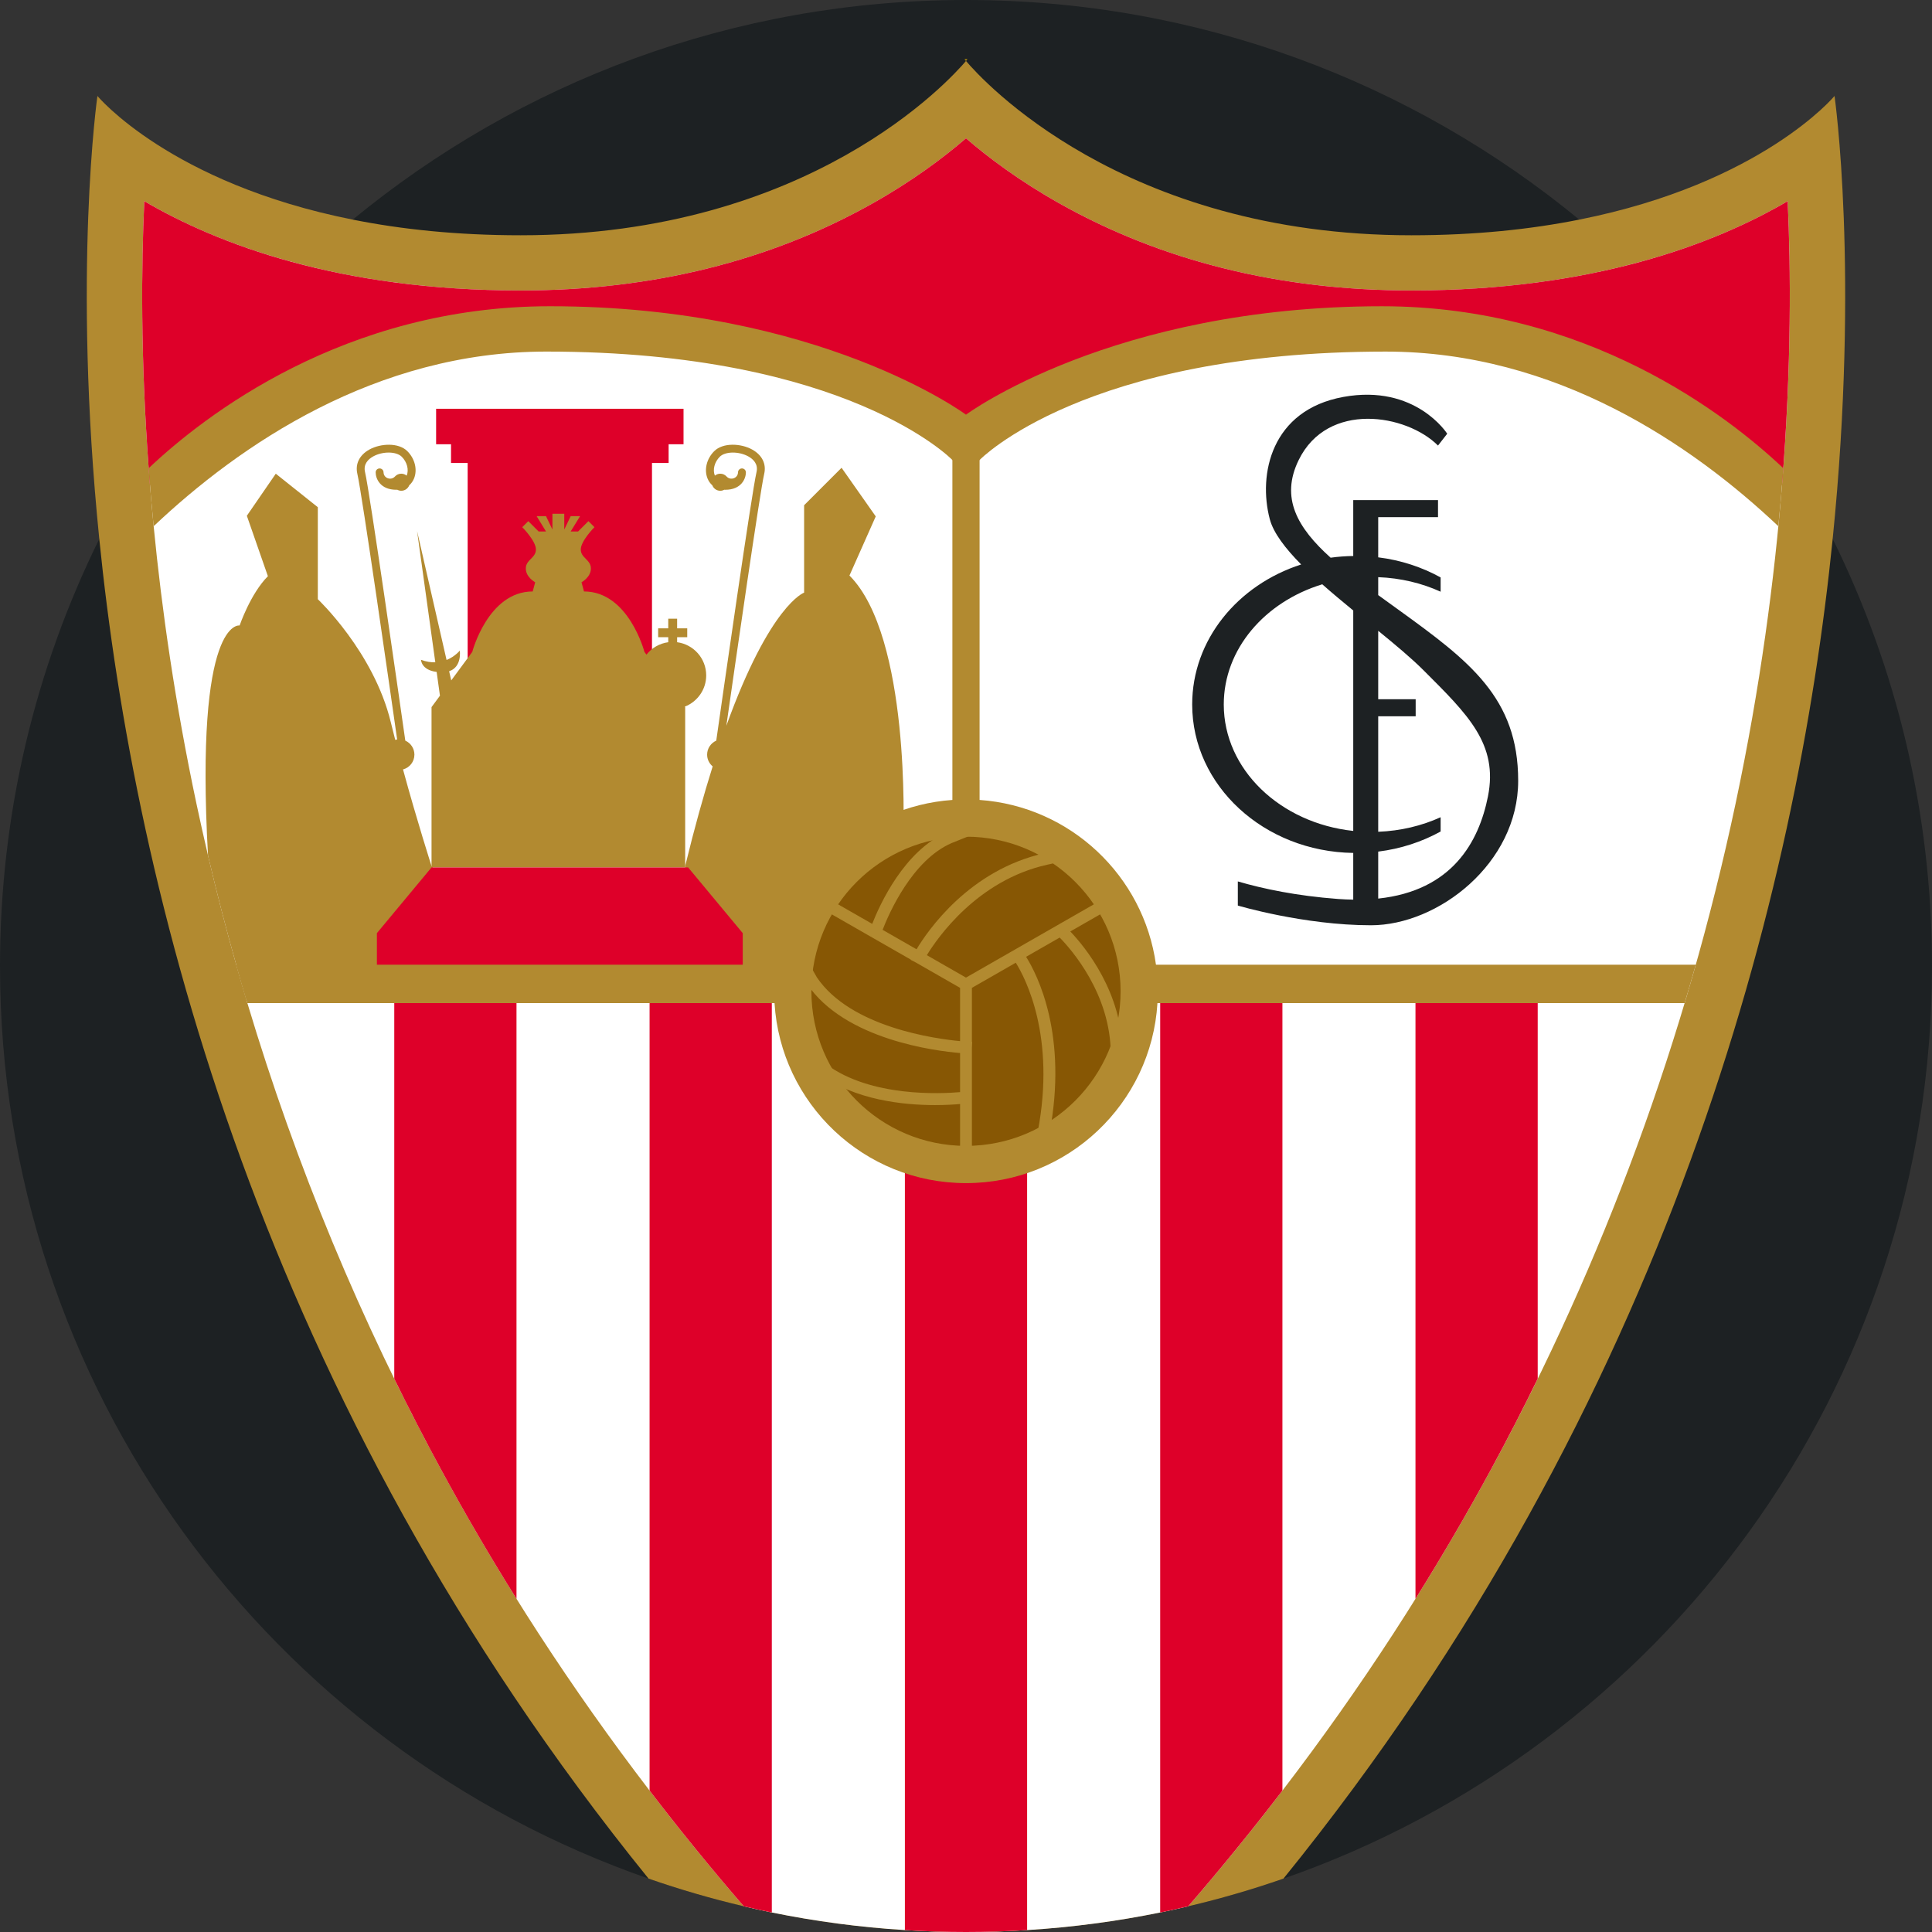 <?xml version="1.0" encoding="iso-8859-1"?>
<!-- Generator: Adobe Illustrator 19.0.0, SVG Export Plug-In . SVG Version: 6.00 Build 0)  -->
<svg version="1.1" id="Capa_1" xmlns="http://www.w3.org/2000/svg" xmlns:xlink="http://www.w3.org/1999/xlink" x="0px" y="0px"
	 viewBox="0 0 512 512" style="enable-background:new 0 0 512 512;" xml:space="preserve">
<rect x="0" y="0" width="512" height="512" fill="#333333" stroke="none"/>
<path style="fill:#1D2123;" d="M512,256c0,111.919-71.816,207.057-171.875,241.852c-8.223,2.863-16.645,5.319-25.234,7.335h-0.01
	c-2.456,0.585-4.932,1.128-7.419,1.641c-11.494,2.341-23.27,3.918-35.265,4.66C266.836,511.833,261.433,512,256,512
	s-10.836-0.167-16.196-0.512c-11.995-0.742-23.771-2.32-35.265-4.66c-2.487-0.512-4.963-1.055-7.419-1.641h-0.01
	c-8.589-2.017-17.011-4.472-25.234-7.335C71.816,463.057,0,367.919,0,256c0-40.626,9.467-79.047,26.311-113.173
	c3.877-7.868,8.161-15.506,12.8-22.883c11.504-18.307,25.266-35.046,40.887-49.842c4.347-4.117,8.85-8.088,13.479-11.901
	C137.686,21.828,194.288,0,256,0s118.314,21.828,162.523,58.201c4.629,3.814,9.132,7.784,13.479,11.901
	c15.621,14.796,29.383,31.535,40.887,49.842c4.639,7.377,8.913,15.005,12.79,22.862C502.533,176.933,512,215.364,512,256z"/>
<path style="fill:#BA9209;" d="M256.397,15.673c0,0-0.136,0.167-0.397,0.481c-0.272-0.313-0.408-0.481-0.408-0.481H256.397z"/>
<path style="fill:#B28A30;" d="M485.679,142.806c-9.373,92.933-42.506,227.84-145.554,355.046
	c-8.223,2.863-16.645,5.319-25.234,7.335c-0.261,0.303-0.533,0.616-0.794,0.92c0.261-0.303,0.522-0.616,0.784-0.92
	c-2.456,0.585-4.932,1.128-7.419,1.641c-11.494,2.341-23.27,3.918-35.265,4.66C266.836,511.833,261.433,512,256,512
	s-10.836-0.167-16.196-0.512c-11.995-0.742-23.771-2.32-35.265-4.66c-2.487-0.512-4.963-1.055-7.419-1.641
	c0.261,0.303,0.522,0.616,0.794,0.92c-0.272-0.303-0.543-0.616-0.805-0.92c-8.589-2.017-17.011-4.472-25.234-7.335
	C68.827,370.657,35.694,235.76,26.311,142.827C19.153,71.92,25.819,25.433,25.819,25.433s19.216,23.134,67.657,32.768
	c12.748,2.55,27.523,4.148,44.502,4.148c76.654,0,113.863-41.284,118.021-46.195c4.148,4.911,41.368,46.195,118.021,46.195
	c16.98,0,31.754-1.599,44.502-4.148c48.441-9.634,67.647-32.768,67.647-32.768S492.837,71.91,485.679,142.806z"/>
<path style="fill:#FFFFFF;" d="M472.889,119.944c-0.188,2.811-0.397,5.674-0.637,8.589c-1.996,24.952-5.747,53.467-12.288,84.344
	c-13.187,62.161-35.004,121.584-64.867,176.598c-16.081,29.633-34.534,58.034-55.244,85.055c-0.115,0.146-0.23,0.293-0.334,0.439
	c-0.94,1.223-1.891,2.445-2.842,3.668c-0.554,0.721-1.108,1.432-1.672,2.142c-0.815,1.034-1.63,2.079-2.466,3.114
	c-0.366,0.47-0.731,0.94-1.118,1.411c-1.076,1.348-2.163,2.696-3.26,4.044c-4.326,5.339-8.756,10.627-13.27,15.841h-0.01
	c-2.456,0.585-4.932,1.128-7.419,1.641c-11.494,2.341-23.27,3.918-35.265,4.66C266.836,511.833,261.433,512,256,512
	s-10.836-0.167-16.196-0.512c-11.995-0.742-23.771-2.32-35.265-4.66c-2.487-0.512-4.963-1.055-7.419-1.641h-0.01
	c-4.514-5.214-8.944-10.501-13.27-15.841c-1.097-1.348-2.184-2.696-3.26-4.044c-0.387-0.47-0.752-0.94-1.118-1.411
	c-0.836-1.034-1.651-2.079-2.466-3.114c-0.564-0.711-1.118-1.421-1.672-2.142c-0.951-1.223-1.902-2.445-2.842-3.668
	c-0.105-0.146-0.219-0.293-0.334-0.439c-20.71-27.021-39.163-55.421-55.244-85.055c-21.264-39.184-38.452-80.593-51.346-123.643
	c-0.073-0.251-0.146-0.502-0.219-0.752c-0.94-3.135-1.86-6.269-2.738-9.425c-2.706-9.571-5.193-19.216-7.471-28.933
	c-1.076-4.598-2.111-9.216-3.093-13.845c-5.611-26.457-9.153-51.19-11.316-73.425c-0.366-3.709-0.69-7.356-0.982-10.919
	c-0.115-1.494-0.23-2.978-0.334-4.451c-0.104-1.39-0.199-2.769-0.293-4.138c-1.881-27.773-1.609-50.604-0.867-66.633
	c10.209,5.977,23.96,12.225,41.754,16.792c15.956,4.117,35.171,6.875,57.981,6.875c34.701,0,66.111-7.774,93.351-23.124
	c10.553-5.945,18.735-12.089,24.67-17.209c5.935,5.12,14.117,11.264,24.67,17.209c27.241,15.35,58.65,23.124,93.351,23.124
	c22.81,0,42.026-2.759,57.981-6.875c17.795-4.566,31.545-10.815,41.754-16.792C474.509,69.35,474.76,92.181,472.889,119.944z"/>
<g>
	<path style="fill:#DE0029;" d="M472.249,128.532c-14.754-15.35-48.859-41.106-111.47-41.106
		c-89.161,0-101.177,34.482-101.177,34.482h-7.21c0,0-12.016-34.482-101.177-34.482c-62.61,0-96.716,25.757-111.48,41.106
		c-0.115-1.494-0.23-2.978-0.334-4.451c-2.194-29.644-1.944-53.948-1.16-70.771c19.372,11.337,51.524,23.667,99.735,23.667
		c34.701,0,66.111-7.774,93.351-23.124c10.553-5.945,18.735-12.089,24.67-17.209c5.935,5.12,14.117,11.264,24.67,17.209
		c27.24,15.35,58.65,23.124,93.351,23.124c48.212,0,80.363-12.33,99.735-23.667C474.579,70.968,474.808,96.871,472.249,128.532z"/>
	<polygon style="fill:#DE0029;" points="181.142,108.328 115.575,108.328 115.575,117.732 119.526,117.732 119.526,122.695 
		123.934,122.695 123.934,197.144 172.783,197.144 172.783,122.695 177.192,122.695 177.192,117.732 181.142,117.732 	"/>
</g>
<g>
	<path style="fill:#B28A30;" d="M187.151,178.989c0-4.506-3.358-8.218-7.706-8.795v-1.328h2.678v-2.351h-2.678v-2.547h-2.351v2.547
		h-2.678v2.351h2.678v1.328c-2.337,0.31-4.383,1.532-5.78,3.29l-0.533-0.722c0,0-4.18-16.021-16.021-16.021l-0.653-2.438
		c0,0,2.482-1.306,2.482-3.657s-2.678-2.743-2.678-5.029s3.625-5.91,3.625-5.91l-1.6-1.6l-2.743,2.743h-1.959l2.482-4.049h-2.482
		l-1.698,3.527v-4.18h-1.567H146.4v4.18l-1.698-3.527h-2.482l2.482,4.049h-1.959L140,138.107l-1.6,1.6c0,0,3.625,3.625,3.625,5.91
		s-2.678,2.678-2.678,5.029s2.482,3.657,2.482,3.657l-0.653,2.438c-11.842,0-16.021,16.021-16.021,16.021l-5.573,7.551l-0.556-2.431
		c3.471-1.143,2.821-5.468,2.821-5.468s-1.244,1.578-3.502,2.489l-7.817-34.184l4.833,34.798c-1.136,0.032-2.397-0.139-3.788-0.666
		c0,0,0.015,2.701,4.143,3.217l0.875,6.3l-2.231,3.023v42.493h67.221v-42.493l-0.096-0.13
		C184.798,185.973,187.151,182.759,187.151,178.989z"/>
	<path style="fill:#B28A30;" d="M225.115,152.525l6.966-15.673l-9.056-12.887l-9.927,9.927v23.162c0,0-8.994,3.109-20.61,35.275
		c2.438-17.037,8.916-62.009,10.027-66.731c0.621-2.636-0.535-4.99-3.167-6.457c-2.996-1.668-7.762-1.893-10.082,0.429
		c-2.014,2.014-2.718,4.932-1.752,7.263c0.295,0.711,0.72,1.306,1.254,1.774c0.327,0.848,1.144,1.453,2.108,1.453
		c0.387,0,0.745-0.106,1.064-0.277c0.083,0.003,0.16,0.016,0.242,0.016c4.338,0,5.486-3.019,5.486-4.615
		c0-0.577-0.467-1.045-1.045-1.045s-1.045,0.468-1.045,1.045c-0.001,0.03-0.002,0.071-0.006,0.118
		c-0.127,1.492-2.024,2.079-3.029,0.97c-0.412-0.455-1.004-0.74-1.667-0.74c-0.542,0-1.032,0.199-1.422,0.516
		c-0.002-0.005-0.005-0.01-0.007-0.016c-0.636-1.535-0.102-3.585,1.298-4.985c1.448-1.448,5.067-1.486,7.588-0.082
		c1.261,0.702,2.658,1.994,2.15,4.153c-1.26,5.356-8.965,59.214-10.668,71.159c-1.424,0.634-2.42,2.056-2.42,3.717
		c0,1.254,0.578,2.36,1.469,3.108c-2.369,7.519-4.812,16.247-7.284,26.398l0,0l-1.459,31.379l12.191-2.09l14.106,1.567l5.05-5.05
		l27.929-35.179C239.396,220.128,241.311,168.721,225.115,152.525z"/>
	<path style="fill:#B28A30;" d="M120.211,241.726l0.345,10.794l-27.512,6.969l-27.711,5.59c-0.94-3.135-1.86-6.269-2.738-9.425
		c-2.706-9.571-5.193-19.216-7.471-28.933c-3.511-63.206,8.38-60.959,8.38-60.959s2.873-8.443,7.492-13.061l-5.58-16.018
		l7.67-11.149l11.139,8.882v24.377c0,0,14.806,13.939,19.331,32.569c0.387,1.567,0.773,3.135,1.181,4.702
		c0.167-0.042,0.334-0.073,0.512-0.094c-1.839-12.873-9.341-65.254-10.543-70.374c-0.616-2.633,0.533-4.984,3.166-6.457
		c2.999-1.661,7.764-1.891,10.083,0.428c2.017,2.017,2.717,4.932,1.755,7.262c-0.303,0.711-0.721,1.306-1.254,1.776
		c-0.334,0.846-1.149,1.452-2.111,1.452c-0.387,0-0.742-0.104-1.066-0.272c-0.084,0-0.157,0.01-0.24,0.01
		c-4.336,0-5.486-3.02-5.486-4.608c0-0.585,0.47-1.045,1.045-1.045c0.575,0,1.045,0.46,1.045,1.045c0,0.021,0,0.063,0.01,0.115
		c0.125,1.494,2.017,2.079,3.02,0.972c0.418-0.46,1.014-0.742,1.672-0.742c0.543,0,1.034,0.199,1.421,0.512l0.01-0.01
		c0.637-1.536,0.104-3.584-1.296-4.984c-1.452-1.452-5.068-1.494-7.596-0.084c-1.254,0.7-2.654,1.996-2.142,4.148
		c1.254,5.36,8.965,59.214,10.668,71.158c1.421,0.637,2.414,2.058,2.414,3.72c0,1.881-1.285,3.448-3.02,3.918
		c3.793,13.918,7.555,25.59,7.555,25.59l6.196,8.391L120.211,241.726z"/>
</g>
<g>
	<polygon style="fill:#DE0029;" points="182.362,229.88 114.356,229.88 99.88,247.295 99.88,259.485 196.838,259.485 
		196.838,247.295 	"/>
	<path style="fill:#DE0029;" d="M136.877,265.058v158.647c-7.022-11.212-13.678-22.622-19.978-34.231
		c-4.305-7.941-8.443-15.966-12.413-24.085V265.058L136.877,265.058L136.877,265.058z"/>
	<path style="fill:#DE0029;" d="M204.539,506.828c-2.487-0.512-4.963-1.055-7.419-1.641c0.261,0.303,0.522,0.616,0.794,0.92
		c-0.272-0.303-0.543-0.616-0.805-0.92c-4.514-5.214-8.944-10.501-13.27-15.841c-1.097-1.348-2.184-2.696-3.26-4.044
		c-0.387-0.47-0.752-0.94-1.118-1.411c-0.836-1.034-1.651-2.079-2.466-3.114c-0.564-0.711-1.118-1.421-1.672-2.142
		c-0.951-1.223-1.902-2.445-2.842-3.668c-0.104-0.146-0.219-0.293-0.334-0.439V265.059h32.392L204.539,506.828L204.539,506.828z"/>
	<path style="fill:#DE0029;" d="M272.196,265.059v246.429C266.836,511.833,261.433,512,256,512s-10.836-0.167-16.196-0.512V265.059
		H272.196z"/>
	<path style="fill:#DE0029;" d="M339.853,265.059V474.53c-0.115,0.146-0.23,0.293-0.334,0.439c-0.94,1.223-1.891,2.445-2.842,3.668
		c-0.554,0.721-1.108,1.432-1.672,2.142c-0.815,1.034-1.63,2.079-2.466,3.114c-0.366,0.47-0.731,0.94-1.118,1.411
		c-1.076,1.348-2.163,2.696-3.26,4.044c-4.326,5.339-8.756,10.627-13.27,15.841c-0.261,0.303-0.533,0.616-0.794,0.92
		c0.261-0.303,0.522-0.616,0.784-0.92c-2.456,0.585-4.932,1.128-7.419,1.641V265.059H339.853z"/>
	<path style="fill:#DE0029;" d="M407.507,265.058v100.321c-3.96,8.119-8.108,16.154-12.413,24.095
		c-6.301,11.609-12.957,23.019-19.978,34.231V265.058H407.507L407.507,265.058z"/>
</g>
<path style="fill:#B28A30;" d="M367.226,93.173c45.244,0,81.293,24.775,104.051,46.279c0.522-5.266,0.961-10.397,1.317-15.37
	c-14.681-13.887-51.9-42.924-106.36-42.924c-71.576,0-110.237,28.735-110.237,28.735S217.336,81.156,145.76,81.156
	c-54.46,0-91.679,29.038-106.36,42.924c0.355,4.974,0.794,10.104,1.317,15.37c22.758-21.504,58.807-46.279,104.051-46.279
	c79.935,0,107.624,28.735,107.624,28.735v90.087c-24.047,1.686-43.474,20.084-46.742,43.66H62.596
	c0.951,3.406,1.944,6.792,2.957,10.177h139.705c1.621,26.619,23.712,47.709,50.739,47.709c27.026,0,49.118-21.09,50.739-47.709
	h139.705c1.014-3.385,2.006-6.771,2.957-10.177H306.344c-3.268-23.576-22.695-41.974-46.742-43.66v-90.087
	C259.602,121.907,287.292,93.173,367.226,93.173z"/>
<circle style="fill:#875704;" cx="256" cy="262.698" r="40.97"/>
<path style="fill:#B28A30;" d="M294.361,279.338h3.135c0-16.347-9.965-28.406-13.856-32.491l9.238-5.292l-1.558-2.72l-35.323,20.239
	l-10.372-5.942c2.788-4.564,13.345-19.845,31.903-23.973l1.53-0.341l-0.68-3.059l-1.531,0.341c-20,4.45-31.004,20.552-33.951,25.469
	l-8.996-5.154c1.633-4.225,7.803-18.469,18.301-22.996l11.92-4.795l-1.169-2.908l-11.956,4.81
	c-11.381,4.907-17.865,19.238-19.853,24.311l-10.47-5.999l-1.558,2.72l22.278,12.763l-0.028,0.054l1.364,0.711l11.701,6.704v14.117
	c-6.271-0.579-28.946-3.563-37.957-16.908l-6.682-11.748l-2.725,1.55l6.711,11.799l0.062,0.099
	c9.999,14.889,34.28,17.841,40.592,18.364v10.359c-5.113,0.451-23.602,1.374-35.415-7.336l-1.861,2.522
	c9.419,6.944,22.297,8.251,30.653,8.251c2.834,0,5.141-0.15,6.623-0.282v12.66h3.135v-27.606l0.072-1.522l-0.072-0.003v-14.315
	l11.629-6.662c2.579,4.136,10.646,19.598,5.816,44.817l3.079,0.589c5.017-26.186-3.179-42.213-6.163-46.972l8.902-5.1
	C283.837,251.53,294.361,263.403,294.361,279.338z"/>
<path style="fill:#1D2123;" d="M370.639,161.613c-1.839-1.328-3.644-2.627-5.399-3.903v-4.754
	c5.953,0.226,11.561,1.585,16.541,3.851v-3.783c-4.951-2.732-10.548-4.583-16.541-5.326v-10.64h15.848v-4.528H365.24h-6.617v4.528
	v10.287c-2.034,0.029-4.038,0.176-5.995,0.451c-8.834-7.953-13.368-15.852-8.46-25.889c7.662-15.666,28.56-12.191,36.919-3.832
	l2.438-3.135c0,0-8.359-13.236-27.515-9.752c-19.156,3.483-22.64,20.55-19.505,32.392c0.967,3.65,4.103,7.746,8.316,12.008
	c-16.827,5.414-28.88,19.981-28.88,37.102c0,21.523,19.042,39.008,42.681,39.346v12.376c-1.294-0.02-2.62-0.069-4.005-0.173
	c-11.051-0.829-19.911-2.699-26.579-4.653v6.395c0,0,17.523,5.224,35.286,5.224c17.763,0,39.009-16.37,39.009-38.313
	S389.447,175.197,370.639,161.613z M324.312,186.691c0-14.705,10.897-27.205,26.104-31.846c2.61,2.311,5.399,4.637,8.207,6.937
	v58.422C339.285,218.134,324.312,203.929,324.312,186.691z M365.24,238.133v-12.45c5.992-0.743,11.59-2.593,16.541-5.326v-3.783
	c-4.98,2.266-10.588,3.625-16.541,3.852v-30.601h9.927v-4.528h-9.927v-18.131c4.567,3.723,8.826,7.279,12.016,10.469
	c11.668,11.668,19.853,19.505,17.066,33.437C391.928,223.052,384.882,236.052,365.24,238.133z"/>
<g>
</g>
<g>
</g>
<g>
</g>
<g>
</g>
<g>
</g>
<g>
</g>
<g>
</g>
<g>
</g>
<g>
</g>
<g>
</g>
<g>
</g>
<g>
</g>
<g>
</g>
<g>
</g>
<g>
</g>
</svg>
